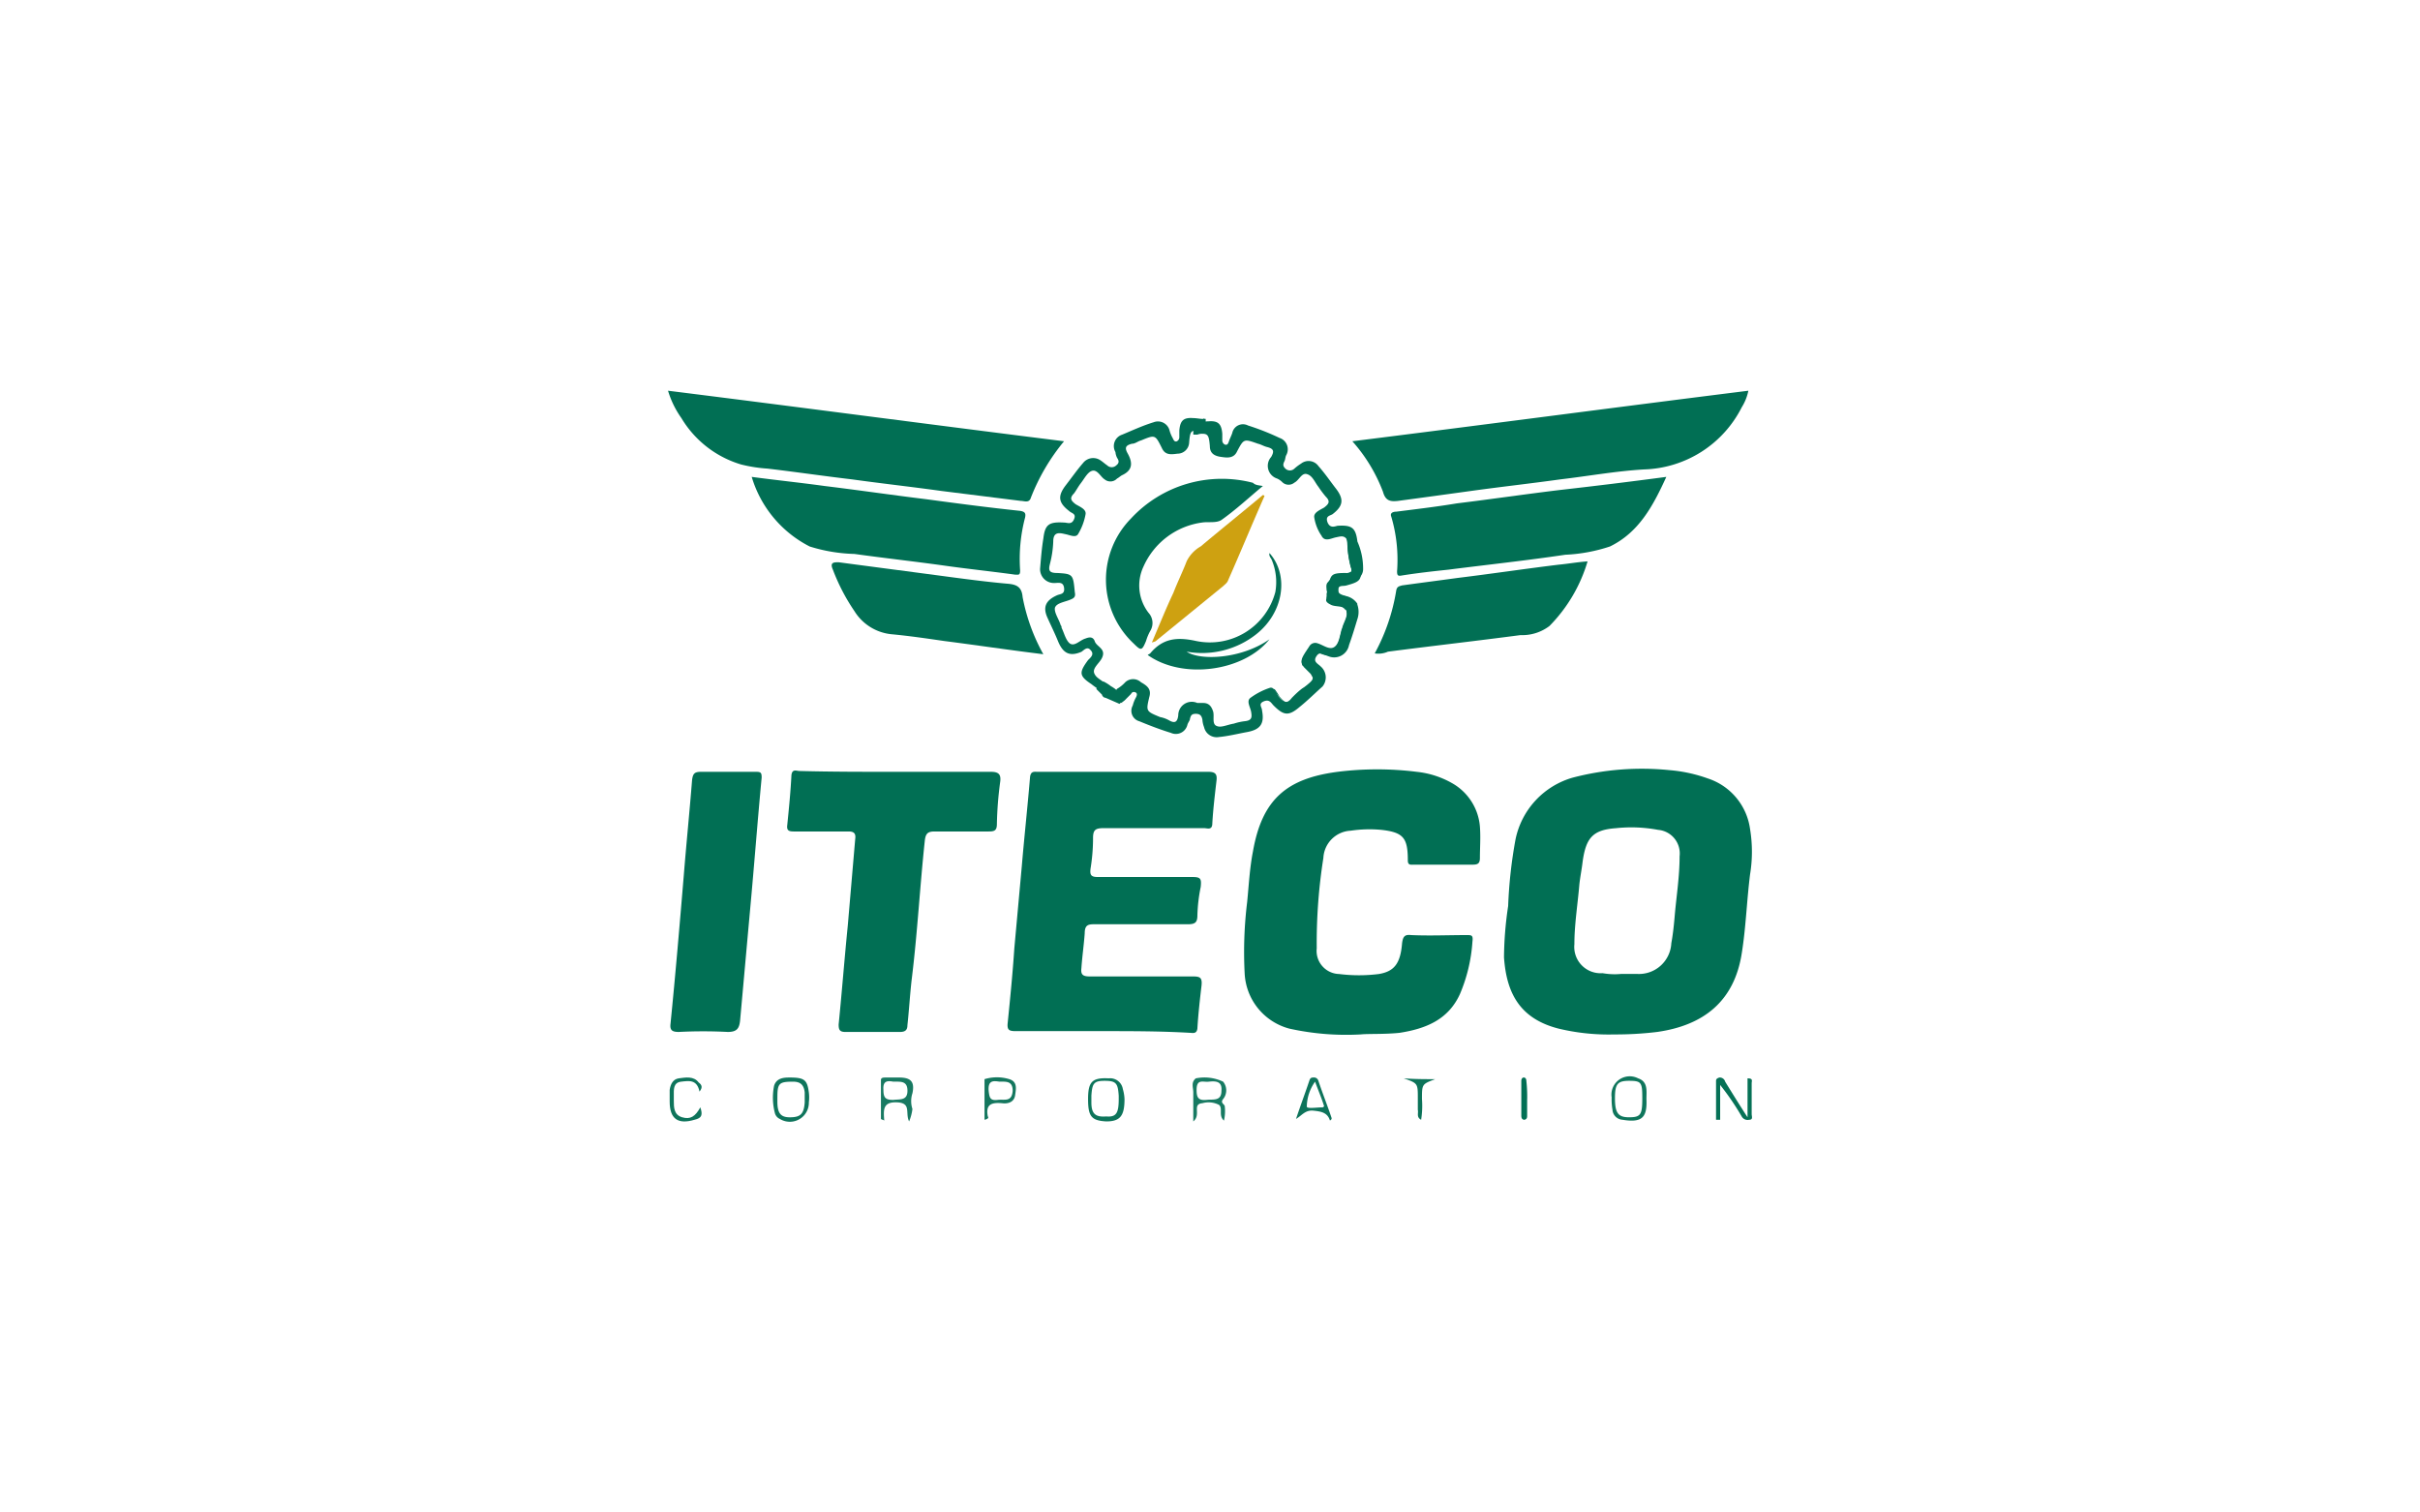 <svg id="Компонент_290_2" data-name="Компонент 290 – 2" xmlns="http://www.w3.org/2000/svg" width="192" height="120" viewBox="0 0 192 120">
  <g id="Сгруппировать_851" data-name="Сгруппировать 851" transform="translate(-304 -3980)">
    <rect id="Прямоугольник_42" data-name="Прямоугольник 42" width="192" height="120" transform="translate(304 3980)" fill="#f4f5f7" opacity="0"/>
  </g>
  <g id="Iteco" transform="translate(-1775.299 -609.2)" opacity="0">
    <path id="Контур_4650" data-name="Контур 4650" d="M1937.937,706.926a17.021,17.021,0,0,1-4.4-.46c-3.089-.789-4.141-2.826-4.338-5.653a28.375,28.375,0,0,1,.329-4.075,36.666,36.666,0,0,1,.592-5.324,6.439,6.439,0,0,1,4.535-4.864,21.669,21.669,0,0,1,7.69-.592,11.83,11.83,0,0,1,3.023.657,4.92,4.92,0,0,1,3.352,4.009,11.117,11.117,0,0,1,0,3.615c-.263,2.1-.329,4.207-.657,6.244-.592,3.812-3.024,5.719-6.7,6.244A27.378,27.378,0,0,1,1937.937,706.926Zm.526-4.8h1.315a2.568,2.568,0,0,0,2.695-2.432c.131-.723.2-1.38.263-2.1.131-1.578.394-3.155.394-4.8a1.878,1.878,0,0,0-1.709-2.1,11.484,11.484,0,0,0-3.352-.131c-1.84.131-2.366.789-2.629,2.629-.066.592-.2,1.249-.263,1.84-.131,1.578-.394,3.155-.394,4.733a2.09,2.09,0,0,0,2.235,2.3A5.458,5.458,0,0,0,1938.463,702.128Z" transform="translate(-34.574 -15.654)" fill="#8d98a7"/>
    <path id="Контур_4651" data-name="Контур 4651" d="M1907.065,706.933a20.9,20.9,0,0,1-5.653-.46,4.774,4.774,0,0,1-3.549-4.4,32.508,32.508,0,0,1,.2-5.653c.131-1.315.2-2.695.46-4.01.723-4.141,2.695-5.784,6.7-6.31a25.343,25.343,0,0,1,6.31,0,7.163,7.163,0,0,1,2.826.92,4.355,4.355,0,0,1,2.169,3.418c.066.854,0,1.709,0,2.5,0,.46-.2.526-.592.526h-4.667c-.2,0-.46.066-.46-.329,0-1.775-.329-2.235-2.1-2.432a10.132,10.132,0,0,0-2.432.066,2.28,2.28,0,0,0-2.169,2.169,43.29,43.29,0,0,0-.526,7.164,1.834,1.834,0,0,0,1.775,2.038,12.668,12.668,0,0,0,3.155,0c1.183-.2,1.709-.789,1.84-2.432.066-.526.2-.723.723-.657,1.446.066,2.958,0,4.4,0,.394,0,.526,0,.46.526a12.721,12.721,0,0,1-.986,4.141c-.92,2.038-2.695,2.761-4.8,3.089C1908.906,706.933,1907.722,706.868,1907.065,706.933Z" transform="translate(-23.815 -15.662)" fill="#8d98a7"/>
    <path id="Контур_4652" data-name="Контур 4652" d="M1876.787,706.772h-6.836c-.526,0-.723-.066-.657-.657.2-1.972.394-3.944.526-5.916l.592-6.507c.2-2.366.46-4.732.657-7.1.066-.46.329-.394.592-.394h13.54c.592,0,.723.2.657.723-.131,1.117-.263,2.235-.329,3.352,0,.592-.394.394-.657.394h-7.953c-.657,0-.854.131-.854.789a15.155,15.155,0,0,1-.2,2.432c-.066.526.066.657.592.657h7.493c.657,0,.723.131.657.789a12.951,12.951,0,0,0-.263,2.235c0,.526-.131.723-.723.723h-7.362c-.526,0-.855,0-.855.723-.066.92-.2,1.84-.263,2.761-.066.526.131.657.657.657h8.151c.592,0,.789.066.723.723-.131,1.117-.263,2.3-.329,3.418-.066.46-.394.329-.657.329C1881.388,706.772,1879.087,706.772,1876.787,706.772Z" transform="translate(-14.045 -15.763)" fill="#8d98a7"/>
    <path id="Контур_4653" data-name="Контур 4653" d="M1851.3,686.147h7.559c.657,0,.789.263.723.789a28.805,28.805,0,0,0-.263,3.352c0,.526-.2.592-.657.592h-4.272c-.526,0-.723.131-.789.723-.394,3.681-.592,7.427-1.052,11.108-.132,1.183-.2,2.366-.329,3.549,0,.394-.2.526-.592.526h-4.338c-.46,0-.526-.2-.526-.592.263-2.629.46-5.193.723-7.822l.592-6.9c.066-.46-.131-.592-.526-.592h-4.338c-.394,0-.592-.066-.526-.526.132-1.315.263-2.629.329-3.944.066-.526.394-.329.657-.329C1846.177,686.147,1848.74,686.147,1851.3,686.147Z" transform="translate(-4.928 -15.711)" fill="#8d98a7"/>
    <path id="Контур_4654" data-name="Контур 4654" d="M1910.9,644.209c10.517-1.315,20.9-2.695,31.419-4.009a3.934,3.934,0,0,1-.526,1.315,8.98,8.98,0,0,1-7.756,4.93c-2.235.131-4.4.526-6.639.789-2.366.329-4.732.592-7.1.92-1.906.263-3.812.526-5.784.789-.592.066-.986,0-1.183-.723A12.861,12.861,0,0,0,1910.9,644.209Z" transform="translate(-28.307)" fill="#8d98a7"/>
    <path id="Контур_4655" data-name="Контур 4655" d="M1828.3,640.2c10.517,1.315,20.9,2.695,31.419,4.009a16.3,16.3,0,0,0-2.629,4.47c-.132.46-.526.263-.789.263l-6.31-.789c-2.366-.329-4.732-.592-7.1-.92-2.235-.263-4.47-.592-6.7-.854a11.656,11.656,0,0,1-2.1-.329,8.275,8.275,0,0,1-4.732-3.681A7.387,7.387,0,0,1,1828.3,640.2Z" fill="#8d98a7"/>
    <path id="Контур_4656" data-name="Контур 4656" d="M1833.129,686.2h2.235c.394,0,.46.066.46.46-.329,3.484-.592,6.967-.92,10.517-.263,2.892-.526,5.85-.789,8.742-.066.657-.263.92-.986.92a38.189,38.189,0,0,0-3.878,0c-.526,0-.723-.131-.657-.657.395-3.944.723-7.822,1.052-11.766.2-2.5.46-5.061.657-7.559.066-.526.2-.657.723-.657Z" transform="translate(-0.096 -15.765)" fill="#8d98a7"/>
    <path id="Контур_4657" data-name="Контур 4657" d="M1838.4,650.6c1.972.263,3.878.46,5.784.723,2.695.329,5.39.723,8.085,1.052,2.432.329,4.93.657,7.427.92.394.066.46.2.394.526a12.9,12.9,0,0,0-.394,4.207c0,.394-.131.329-.394.329-1.906-.263-3.812-.46-5.653-.723-2.366-.329-4.733-.592-7.1-.92a12.944,12.944,0,0,1-3.549-.592A9.126,9.126,0,0,1,1838.4,650.6Z" transform="translate(-3.461 -3.564)" fill="#8d98a7"/>
    <path id="Контур_4658" data-name="Контур 4658" d="M1937.406,650.6c-1.052,2.3-2.169,4.4-4.47,5.521a13.026,13.026,0,0,1-3.549.657c-3.089.46-6.179.789-9.268,1.183-1.249.131-2.432.263-3.681.46-.329.066-.394,0-.394-.329a12.074,12.074,0,0,0-.46-4.338c-.131-.329.2-.394.394-.394,1.578-.2,3.221-.394,4.8-.657,2.695-.329,5.39-.723,8.085-1.052C1931.754,651.323,1934.449,650.994,1937.406,650.6Z" transform="translate(-29.903 -3.564)" fill="#8d98a7"/>
    <path id="Контур_4659" data-name="Контур 4659" d="M1913.6,668.1a15.534,15.534,0,0,0,1.709-5c.066-.329.263-.329.46-.394,1.446-.2,2.958-.394,4.4-.592,2.695-.329,5.324-.723,8.019-1.052.723-.066,1.446-.2,2.3-.263a12.232,12.232,0,0,1-3.023,5.127,3.561,3.561,0,0,1-2.3.723c-3.484.46-6.967.854-10.517,1.315A1.875,1.875,0,0,1,1913.6,668.1Z" transform="translate(-29.233 -7.06)" fill="#8d98a7"/>
    <path id="Контур_4660" data-name="Контур 4660" d="M1864.846,668.2c-2.695-.329-5.324-.723-7.887-1.052-1.38-.2-2.695-.394-4.075-.526a3.913,3.913,0,0,1-3.023-1.84,15.605,15.605,0,0,1-1.709-3.286c-.263-.592.066-.592.46-.592,2.958.394,5.981.789,8.939,1.183,1.512.2,3.023.394,4.535.526.657.066,1.052.263,1.117,1.052A15.107,15.107,0,0,0,1864.846,668.2Z" transform="translate(-6.771 -7.094)" fill="#8d98a7"/>
    <path id="Контур_4661" data-name="Контур 4661" d="M1905.175,655.595a.917.917,0,0,1-.2.592,1.443,1.443,0,0,1-.986.526c-.329,0-.723-.066-.789.394v.066c-.066.46.329.46.592.592a1.435,1.435,0,0,1,.789.723v.066a1.251,1.251,0,0,1-.132,1.052c-.263.657-.592,1.315-.854,1.906-.394.92-.92,1.183-1.84.789-.263-.131-.46-.394-.789-.131-.329.394.066.592.2.789.723.986.657,1.183-.263,1.906a.9.9,0,0,1-.263.2,1.154,1.154,0,0,0-.329.263v-.131h0a3.654,3.654,0,0,0,.526-.394c.329-.263.46-.46.263-.723l-.066-.131-.066-.066-.394-.394h0l-.131-.131a.064.064,0,0,0-.066-.066h0c-.2-.394,0-.657.526-1.446a.538.538,0,0,1,.657-.263c.46.131.986.592,1.38.263.329-.263.394-.854.526-1.315,0-.066.066-.131.066-.2.131-.46.46-.92.329-1.315,0-.131-.066-.2-.131-.2h0c-.2-.329-.789-.394-1.183-.526-.2-.066-.263-.131-.263-.263V657.7a.493.493,0,0,1,.066-.329c0-.263.066-.394.066-.592v-.066c.131-.46.394-.526,1.249-.526a.492.492,0,0,0,.329-.066c.263-.066.329-.329.2-.657a8.281,8.281,0,0,1-.263-1.775q0-.493-.2-.592h0c-.2-.131-.394-.066-.723,0s-.789.329-1.052,0c-.066-.066-.066-.131-.131-.2a3.54,3.54,0,0,1-.526-1.38c-.066-.394.46-.592.789-.789.329-.263.526-.46.131-.854a8.21,8.21,0,0,1-.592-.789c-.263-.329-.46-.854-.854-.986-.46-.2-.657.46-1.052.657a.718.718,0,0,1-.986-.066,1.376,1.376,0,0,0-.395-.263,1.058,1.058,0,0,1-.46-1.709c.263-.46.2-.657-.329-.789-.263-.066-.46-.2-.723-.263-1.117-.394-1.117-.394-1.643.592-.263.592-.789.526-1.249.46-.526-.066-.92-.263-.92-.854-.066-.789-.131-.986-.592-.986a.976.976,0,0,0-.394.066h-.329v-.986h.395c.263,0,.526-.066.789-.066.789-.066,1.052.2,1.117.986v.526a.361.361,0,0,0,.2.329c.2.066.263-.066.329-.263s.2-.46.263-.657a.868.868,0,0,1,1.249-.592,19.685,19.685,0,0,1,2.5.986.95.95,0,0,1,.526,1.38c-.066.131-.066.329-.131.46-.132.263-.132.394.066.592a.516.516,0,0,0,.723,0,3.659,3.659,0,0,1,.526-.394.961.961,0,0,1,1.38.2c.526.592.92,1.183,1.38,1.775.657.854.592,1.38-.263,2.038-.2.131-.592.131-.395.657.2.46.526.329.789.263,1.117-.066,1.446.131,1.578,1.249A5.294,5.294,0,0,1,1905.175,655.595Z" transform="translate(-21.728 -1.263)" fill="#8d98a7"/>
    <path id="Контур_4662" data-name="Контур 4662" d="M1886.343,643.561v.986h-.329c-.131,0-.263-.066-.394-.066-.46,0-.526.131-.592.986a.925.925,0,0,1-.92.854c-.526.066-.986.131-1.249-.46-.526-1.052-.526-1.052-1.643-.592-.263.066-.46.263-.723.263-.526.131-.592.329-.329.789.394.723.394,1.315-.46,1.709-.132.066-.263.2-.395.263a.718.718,0,0,1-.986.066c-.329-.2-.592-.854-1.052-.657-.329.131-.592.657-.854.986-.2.263-.329.526-.526.789-.394.394-.2.592.132.854.329.2.854.394.789.789a4.592,4.592,0,0,1-.592,1.578c-.2.329-.657.066-1.052,0-.526-.131-.92-.131-.92.592a8.266,8.266,0,0,1-.263,1.775c-.131.526-.066.723.592.723,1.249.066,1.249.131,1.38,1.512.066.329,0,.46-.329.592-.46.2-1.117.263-1.249.657-.066.394.329.92.46,1.38a.242.242,0,0,1,.066.2c.2.394.329.986.657,1.249.394.263.789-.263,1.249-.394.329-.131.592-.131.723.2.132.46.92.592.592,1.315-.2.46-.855.854-.592,1.315.132.263.395.394.657.592h.066a3.673,3.673,0,0,1,.526.329c.066.066.131.066.2.131h0a1.432,1.432,0,0,1,.329.263,1.742,1.742,0,0,0,.394.329v.657l-.066-.066-1.052-.46c-.131-.066-.2-.2-.329-.263-.329-.263-.657-.46-.986-.723-.986-.657-.986-.92-.263-1.906.2-.2.526-.46.2-.789-.263-.329-.526,0-.723.131-.92.394-1.446.131-1.84-.789-.263-.657-.592-1.315-.854-1.906-.395-.854-.132-1.38.723-1.775.263-.131.657-.066.592-.592s-.46-.394-.789-.394a1.1,1.1,0,0,1-1.117-1.117c.066-.789.131-1.643.263-2.432.131-1.117.46-1.315,1.643-1.249.263,0,.592.2.789-.263s-.2-.46-.394-.657c-.854-.657-.92-1.183-.263-2.038.46-.592.92-1.249,1.38-1.775a1.02,1.02,0,0,1,1.38-.2c.2.131.329.263.526.394a.516.516,0,0,0,.723,0c.263-.2.2-.394.066-.592a1.22,1.22,0,0,1-.132-.46.95.95,0,0,1,.526-1.38c.789-.329,1.643-.723,2.5-.986a.951.951,0,0,1,1.249.592,2.749,2.749,0,0,0,.263.657c.066.131.132.329.329.263a.362.362,0,0,0,.2-.329v-.526c.066-.789.329-1.052,1.117-.986.263,0,.526.066.789.066C1886.08,643.495,1886.211,643.561,1886.343,643.561Z" transform="translate(-15.385 -1.126)" fill="#8d98a7"/>
    <path id="Контур_4663" data-name="Контур 4663" d="M1900.968,660.784c-.066.394-.394.526-1.117.723-.2.066-.46,0-.592.131-.066.066-.066.131-.066.329,0,.394.394.329.657.394a1.432,1.432,0,0,1,.854.592v.066a1.8,1.8,0,0,1,0,1.183c-.2.657-.394,1.315-.657,2.038a1.2,1.2,0,0,1-1.709.854c-.263-.066-.592-.394-.854,0-.329.46.066.592.329.854a1.143,1.143,0,0,1,.131,1.578c-.592.526-1.183,1.117-1.84,1.643-.854.723-1.249.657-2.038-.131-.2-.2-.329-.526-.789-.329s-.131.46-.131.723c.2,1.052-.131,1.512-1.183,1.709-.723.131-1.512.329-2.235.394a1.024,1.024,0,0,1-1.183-.789,1.92,1.92,0,0,1-.131-.592c-.066-.329-.2-.46-.526-.46s-.394.131-.46.394c0,.131-.131.263-.2.46a.942.942,0,0,1-1.315.657c-.854-.263-1.709-.592-2.5-.92a.86.86,0,0,1-.526-1.249,2.75,2.75,0,0,1,.263-.657c.066-.131.131-.329-.066-.394a.24.24,0,0,0-.329.131l-.394.394a1.178,1.178,0,0,1-.46.329l-.066.066-1.052-.46-.2-.066c-.066-.066-.131-.131-.131-.2l-.2-.2-.263-.263.394-.394.066-.066a3.68,3.68,0,0,1,.526.329c.066.066.131.066.2.131h0l.329.2.131-.2a2.659,2.659,0,0,0,.657-.526.913.913,0,0,1,1.249,0c.46.263.854.526.657,1.183-.263,1.117-.263,1.117.854,1.578a2.354,2.354,0,0,1,.723.263c.46.263.657.131.723-.394a1.073,1.073,0,0,1,1.512-.986h.46c.46,0,.657.263.789.657s-.131,1.052.329,1.183c.329.131.854-.131,1.315-.2a4.6,4.6,0,0,1,.92-.2c.526-.066.526-.329.46-.723s-.394-.854-.066-1.117a5.493,5.493,0,0,1,1.512-.789.289.289,0,0,1,.329.066,4.613,4.613,0,0,1,.394.592c.329.394.592.723,1.052.131a7.882,7.882,0,0,1,.789-.723h0a3.643,3.643,0,0,0,.526-.394c.329-.263.46-.46.263-.723l-.066-.131-.066-.066-.394-.394h0l-.131-.131a.064.064,0,0,0-.066-.066h0c-.2-.394,0-.657.526-1.446a.538.538,0,0,1,.657-.263c.46.131.986.592,1.38.263.329-.263.394-.854.526-1.315,0-.066.066-.131.066-.2.131-.46.46-.92.329-1.315,0-.131-.066-.2-.131-.2h0c-.263-.2-.723-.131-1.052-.263-.263-.131-.526-.263-.394-.526v-.066a.913.913,0,0,0,0-.592c0-.2-.066-.394.066-.592l.066-.066a.341.341,0,0,1,.263-.131c.46-.2,1.052-.066,1.315-.46.263-.066.329-.329.2-.657a8.273,8.273,0,0,1-.263-1.775q0-.493-.2-.592l.329-.329h0c.066.066.066.131.131.263a.833.833,0,0,1,.066.394c.131.723.329,1.512.46,2.235A.461.461,0,0,1,1900.968,660.784Z" transform="translate(-17.718 -5.86)" fill="#8d98a7"/>
    <path id="Контур_4664" data-name="Контур 4664" d="M1893.61,651.417c-1.183.986-2.169,1.906-3.287,2.695-.394.263-1.052.131-1.512.2a5.963,5.963,0,0,0-4.667,3.484,3.54,3.54,0,0,0,.394,3.681,1.2,1.2,0,0,1,.132,1.446,4.009,4.009,0,0,0-.329.789c-.329.789-.395.789-.986.2a6.929,6.929,0,0,1-.2-9.925,9.82,9.82,0,0,1,9.662-2.826C1893.018,651.351,1893.215,651.351,1893.61,651.417Z" transform="translate(-18.116 -3.658)" fill="#8d98a7"/>
    <path id="Контур_4665" data-name="Контур 4665" d="M1895.639,652.866c-.986,2.235-1.906,4.47-2.892,6.7-.066.2-.263.329-.394.46l-5.324,4.338c-.066.066-.132.066-.329.131.592-1.38,1.117-2.695,1.709-3.944.329-.854.723-1.643,1.052-2.5a2.764,2.764,0,0,1,1.117-1.183c1.643-1.38,3.286-2.695,4.93-4.075A.229.229,0,0,1,1895.639,652.866Z" transform="translate(-20.014 -4.318)" fill="#8d98a7"/>
    <path id="Контур_4666" data-name="Контур 4666" d="M1895.862,666.636c-2.038,2.563-6.9,3.221-9.662,1.249.066-.066.131-.066.2-.131.986-1.183,2.1-1.315,3.615-.986a5.371,5.371,0,0,0,6.31-3.878,4.548,4.548,0,0,0-.263-2.5c-.066-.2-.263-.329-.2-.592,1.577,1.775,1.117,4.732-1.052,6.441a6.944,6.944,0,0,1-5.521,1.38C1890.341,668.345,1893.627,668.213,1895.862,666.636Z" transform="translate(-19.843 -6.717)" fill="#8d98a7"/>
    <path id="Контур_4667" data-name="Контур 4667" d="M1954.8,726.452v-3.089c0-.131.066-.2.263-.263a.438.438,0,0,1,.46.329c.526.854,1.052,1.709,1.775,2.826v-3.089c.46,0,.329.2.329.394v2.432c0,.2.131.46-.2.46a.531.531,0,0,1-.592-.263,21.011,21.011,0,0,0-1.709-2.5v2.761Z" transform="translate(-43.352 -28.41)" fill="#8d98a7"/>
    <path id="Контур_4668" data-name="Контур 4668" d="M1891.674,726.576v-2.3c0-.394-.2-.789.2-1.117a3.454,3.454,0,0,1,2.169.263,1.089,1.089,0,0,1,0,1.38c-.263.329.131.394.131.592a3.3,3.3,0,0,1-.066,1.117c-.46-.394-.066-.986-.394-1.249a1.806,1.806,0,0,0-1.315-.131C1891.543,725.2,1892.332,726.05,1891.674,726.576Zm1.249-3.155c-.46.066-.986-.263-.986.657,0,.592.131.854.789.789.526-.066,1.183.131,1.183-.723C1893.975,723.421,1893.515,723.355,1892.923,723.421Z" transform="translate(-21.702 -28.403)" fill="#8d98a7"/>
    <path id="Контур_4669" data-name="Контур 4669" d="M1856.235,726.584c-.329-.657.2-1.446-.92-1.512-1.183-.066-1.117.592-1.052,1.446-.066-.066-.2-.066-.263-.131V723.3c0-.2.2-.2.394-.2h1.052c.92,0,1.249.329,1.052,1.249a2.026,2.026,0,0,0,0,1.249A3.7,3.7,0,0,1,1856.235,726.584Zm-1.249-3.155c-.394-.066-.855-.131-.789.657,0,.657.2.789.789.789.526-.066,1.117.066,1.117-.723S1855.578,723.429,1854.986,723.429Z" transform="translate(-8.808 -28.41)" fill="#8d98a7"/>
    <path id="Контур_4670" data-name="Контур 4670" d="M1944.951,724.78c.066,1.446-.329,1.906-1.906,1.643a.848.848,0,0,1-.789-.789,4.979,4.979,0,0,1-.066-.986,1.453,1.453,0,0,1,2.1-1.512C1945.083,723.4,1944.951,724.123,1944.951,724.78Zm-.329-.066c0-1.249-.066-1.38-1.052-1.38-.92,0-1.117.263-1.117,1.38,0,1.183.263,1.512,1.117,1.512C1944.491,726.226,1944.622,726.029,1944.622,724.715Z" transform="translate(-39.025 -28.382)" fill="#8d98a7"/>
    <path id="Контур_4671" data-name="Контур 4671" d="M1842.3,723.1c1.183,0,1.38.2,1.512,1.183a3.17,3.17,0,0,1,0,.789,1.509,1.509,0,0,1-2.3,1.315.7.7,0,0,1-.394-.46,4.837,4.837,0,0,1-.066-2.169C1841.25,723.1,1841.907,723.1,1842.3,723.1Zm-.986,1.578v.329c0,.92.263,1.249.986,1.249.854,0,1.117-.263,1.183-1.183v-.789c-.066-.592-.329-.854-.92-.854C1841.447,723.429,1841.315,723.56,1841.315,724.677Z" transform="translate(-4.339 -28.41)" fill="#8d98a7"/>
    <path id="Контур_4672" data-name="Контур 4672" d="M1879,724.839c0-1.38.329-1.709,1.643-1.643a1.02,1.02,0,0,1,1.117.854,3.29,3.29,0,0,1,.132.789c0,1.315-.329,1.775-1.446,1.775C1879.263,726.548,1879,726.219,1879,724.839Zm2.432,0v-.263c-.066-.986-.2-1.183-1.117-1.183-.854,0-.986.2-1.052,1.183v.526c0,.92.329,1.183,1.183,1.117C1881.235,726.285,1881.432,725.957,1881.432,724.839Z" transform="translate(-17.375 -28.441)" fill="#8d98a7"/>
    <path id="Контур_4673" data-name="Контур 4673" d="M1866.5,726.444v-3.221a3.36,3.36,0,0,1,1.972,0c.657.2.526.789.46,1.249-.066.592-.592.723-1.052.657-.789-.066-1.315.066-1.117,1.052C1866.829,726.246,1866.829,726.378,1866.5,726.444Zm1.183-3.024c-.46-.066-.92-.131-.854.723.066.592.132.789.723.723.526-.066,1.117.2,1.183-.723C1868.735,723.354,1868.209,723.42,1867.683,723.42Z" transform="translate(-13.091 -28.402)" fill="#8d98a7"/>
    <path id="Контур_4674" data-name="Контур 4674" d="M1906.795,726.518c-.2-.657-.723-.723-1.315-.789-.657-.066-.92.394-1.38.657.329-.986.723-2.038,1.052-3.024.066-.2.131-.263.329-.263a.36.36,0,0,1,.394.263c.329.986.723,1.972,1.052,2.958C1906.926,726.452,1906.861,726.452,1906.795,726.518Zm-1.183-3.089a3.524,3.524,0,0,0-.657,1.972c0,.2.789.066,1.249.066.066,0,.066-.066.131-.066C1906.138,724.743,1905.875,724.152,1905.612,723.429Z" transform="translate(-25.977 -28.41)" fill="#8d98a7"/>
    <path id="Контур_4675" data-name="Контур 4675" d="M1830.866,724.218c-.2-.986-.854-.854-1.446-.789-.657.066-.592.657-.592,1.117v.394c0,.526,0,1.117.657,1.315s1.052-.066,1.446-.789c.2.592.131.854-.46.986-1.315.394-1.972-.066-1.972-1.446v-.92c.066-.46.263-.854.723-.92.526-.066,1.183-.2,1.578.329C1831.063,723.692,1831.129,723.89,1830.866,724.218Z" transform="translate(-0.069 -28.411)" fill="#8d98a7"/>
    <path id="Контур_4676" data-name="Контур 4676" d="M1919.6,723.266c-1.052.394-1.052.394-1.052,1.578a7.02,7.02,0,0,1-.066,1.643c-.394-.2-.2-.526-.263-.789v-.92c0-1.183,0-1.183-1.117-1.578C1917.954,723.266,1918.809,723.266,1919.6,723.266Z" transform="translate(-30.432 -28.445)" fill="#8d98a7"/>
    <path id="Контур_4677" data-name="Контур 4677" d="M1931.76,724.809v1.315c0,.131,0,.263-.2.329-.2,0-.263-.131-.263-.329v-2.761c0-.131.066-.263.2-.263s.2.131.2.263a11.151,11.151,0,0,1,.066,1.446Z" transform="translate(-35.299 -28.41)" fill="#8d98a7"/>
    <path id="Контур_4678" data-name="Контур 4678" d="M1884.5,674.174Z" transform="translate(-19.26 -11.626)" fill="#8d98a7"/>
    <path id="Контур_4679" data-name="Контур 4679" d="M1884.5,674.174Z" transform="translate(-19.26 -11.626)" fill="#8d98a7"/>
    <path id="Контур_4680" data-name="Контур 4680" d="M1884.5,674.174v0Z" transform="translate(-19.26 -11.626)" fill="#8d98a7"/>
    <path id="Контур_4681" data-name="Контур 4681" d="M1884.5,674.1h0v0Z" transform="translate(-19.26 -11.618)" fill="#8d98a7"/>
    <path id="Контур_4682" data-name="Контур 4682" d="M1883,677.789V677" transform="translate(-18.746 -12.612)" fill="none"/>
    <path id="Контур_4683" data-name="Контур 4683" d="M1905,676.1v0" transform="translate(-26.286 -12.303)" fill="none"/>
    <path id="Контур_4684" data-name="Контур 4684" d="M1905.185,673.166h0V673.1l.592.723-.066-.066-.394-.394h0C1905.25,673.3,1905.185,673.231,1905.185,673.166Z" transform="translate(-26.339 -11.275)" fill="#8d98a7"/>
    <path id="Контур_4685" data-name="Контур 4685" d="M1903.766,675.517a3.647,3.647,0,0,0,.526-.394c.329-.263.46-.46.263-.723l.329.394-.789.657-1.709,1.446-.986-1.249.066-.066a4.617,4.617,0,0,1,.394.592c.329.394.592.723,1.117.131a3,3,0,0,1,.789-.789Z" transform="translate(-25.052 -11.721)" fill="#8d98a7"/>
    <path id="Контур_4686" data-name="Контур 4686" d="M1909.863,660.878l-1.906.066h-.066c.131-.46.394-.526,1.249-.526a.493.493,0,0,0,.329-.066c.263-.066.329-.329.2-.657a8.282,8.282,0,0,1-.263-1.775q0-.493-.2-.592h0c-.2-.131-.394-.066-.723,0s-.789.329-1.052,0c-.066-.066-.066-.131-.131-.2l2.169-.131h.2v.263Z" transform="translate(-27.074 -5.757)" fill="#8d98a7"/>
    <path id="Контур_4687" data-name="Контур 4687" d="M1881.389,675.826l-.789-.46h0V675.3h.066a3.671,3.671,0,0,1,.526.329C1881.257,675.694,1881.389,675.76,1881.389,675.826Z" transform="translate(-17.924 -12.029)" fill="#8d98a7"/>
  </g>
  <g id="Iteco-2" data-name="Iteco" transform="translate(-1775.299 -609.2)">
    <path id="Контур_4650-2" data-name="Контур 4650" d="M1937.937,706.926a17.021,17.021,0,0,1-4.4-.46c-3.089-.789-4.141-2.826-4.338-5.653a28.375,28.375,0,0,1,.329-4.075,36.666,36.666,0,0,1,.592-5.324,6.439,6.439,0,0,1,4.535-4.864,21.669,21.669,0,0,1,7.69-.592,11.83,11.83,0,0,1,3.023.657,4.92,4.92,0,0,1,3.352,4.009,11.117,11.117,0,0,1,0,3.615c-.263,2.1-.329,4.207-.657,6.244-.592,3.812-3.024,5.719-6.7,6.244A27.378,27.378,0,0,1,1937.937,706.926Zm.526-4.8h1.315a2.568,2.568,0,0,0,2.695-2.432c.131-.723.2-1.38.263-2.1.131-1.578.394-3.155.394-4.8a1.878,1.878,0,0,0-1.709-2.1,11.484,11.484,0,0,0-3.352-.131c-1.84.131-2.366.789-2.629,2.629-.066.592-.2,1.249-.263,1.84-.131,1.578-.394,3.155-.394,4.733a2.09,2.09,0,0,0,2.235,2.3A5.458,5.458,0,0,0,1938.463,702.128Z" transform="translate(-34.574 -15.654)" fill="#016f54"/>
    <path id="Контур_4651-2" data-name="Контур 4651" d="M1907.065,706.933a20.9,20.9,0,0,1-5.653-.46,4.774,4.774,0,0,1-3.549-4.4,32.508,32.508,0,0,1,.2-5.653c.131-1.315.2-2.695.46-4.01.723-4.141,2.695-5.784,6.7-6.31a25.343,25.343,0,0,1,6.31,0,7.163,7.163,0,0,1,2.826.92,4.355,4.355,0,0,1,2.169,3.418c.066.854,0,1.709,0,2.5,0,.46-.2.526-.592.526h-4.667c-.2,0-.46.066-.46-.329,0-1.775-.329-2.235-2.1-2.432a10.132,10.132,0,0,0-2.432.066,2.28,2.28,0,0,0-2.169,2.169,43.29,43.29,0,0,0-.526,7.164,1.834,1.834,0,0,0,1.775,2.038,12.668,12.668,0,0,0,3.155,0c1.183-.2,1.709-.789,1.84-2.432.066-.526.2-.723.723-.657,1.446.066,2.958,0,4.4,0,.394,0,.526,0,.46.526a12.721,12.721,0,0,1-.986,4.141c-.92,2.038-2.695,2.761-4.8,3.089C1908.906,706.933,1907.722,706.868,1907.065,706.933Z" transform="translate(-23.815 -15.662)" fill="#016f54"/>
    <path id="Контур_4652-2" data-name="Контур 4652" d="M1876.787,706.772h-6.836c-.526,0-.723-.066-.657-.657.2-1.972.394-3.944.526-5.916l.592-6.507c.2-2.366.46-4.732.657-7.1.066-.46.329-.394.592-.394h13.54c.592,0,.723.2.657.723-.131,1.117-.263,2.235-.329,3.352,0,.592-.394.394-.657.394h-7.953c-.657,0-.854.131-.854.789a15.155,15.155,0,0,1-.2,2.432c-.066.526.066.657.592.657h7.493c.657,0,.723.131.657.789a12.951,12.951,0,0,0-.263,2.235c0,.526-.131.723-.723.723h-7.362c-.526,0-.855,0-.855.723-.066.92-.2,1.84-.263,2.761-.066.526.131.657.657.657h8.151c.592,0,.789.066.723.723-.131,1.117-.263,2.3-.329,3.418-.066.46-.394.329-.657.329C1881.388,706.772,1879.087,706.772,1876.787,706.772Z" transform="translate(-14.045 -15.763)" fill="#016f54"/>
    <path id="Контур_4653-2" data-name="Контур 4653" d="M1851.3,686.147h7.559c.657,0,.789.263.723.789a28.805,28.805,0,0,0-.263,3.352c0,.526-.2.592-.657.592h-4.272c-.526,0-.723.131-.789.723-.394,3.681-.592,7.427-1.052,11.108-.132,1.183-.2,2.366-.329,3.549,0,.394-.2.526-.592.526h-4.338c-.46,0-.526-.2-.526-.592.263-2.629.46-5.193.723-7.822l.592-6.9c.066-.46-.131-.592-.526-.592h-4.338c-.394,0-.592-.066-.526-.526.132-1.315.263-2.629.329-3.944.066-.526.394-.329.657-.329C1846.177,686.147,1848.74,686.147,1851.3,686.147Z" transform="translate(-4.928 -15.711)" fill="#016f54"/>
    <path id="Контур_4654-2" data-name="Контур 4654" d="M1910.9,644.209c10.517-1.315,20.9-2.695,31.419-4.009a3.934,3.934,0,0,1-.526,1.315,8.98,8.98,0,0,1-7.756,4.93c-2.235.131-4.4.526-6.639.789-2.366.329-4.732.592-7.1.92-1.906.263-3.812.526-5.784.789-.592.066-.986,0-1.183-.723A12.861,12.861,0,0,0,1910.9,644.209Z" transform="translate(-28.307)" fill="#016f54"/>
    <path id="Контур_4655-2" data-name="Контур 4655" d="M1828.3,640.2c10.517,1.315,20.9,2.695,31.419,4.009a16.3,16.3,0,0,0-2.629,4.47c-.132.46-.526.263-.789.263l-6.31-.789c-2.366-.329-4.732-.592-7.1-.92-2.235-.263-4.47-.592-6.7-.854a11.656,11.656,0,0,1-2.1-.329,8.275,8.275,0,0,1-4.732-3.681A7.387,7.387,0,0,1,1828.3,640.2Z" fill="#016f54"/>
    <path id="Контур_4656-2" data-name="Контур 4656" d="M1833.129,686.2h2.235c.394,0,.46.066.46.46-.329,3.484-.592,6.967-.92,10.517-.263,2.892-.526,5.85-.789,8.742-.066.657-.263.92-.986.92a38.189,38.189,0,0,0-3.878,0c-.526,0-.723-.131-.657-.657.395-3.944.723-7.822,1.052-11.766.2-2.5.46-5.061.657-7.559.066-.526.2-.657.723-.657Z" transform="translate(-0.096 -15.765)" fill="#016f54"/>
    <path id="Контур_4657-2" data-name="Контур 4657" d="M1838.4,650.6c1.972.263,3.878.46,5.784.723,2.695.329,5.39.723,8.085,1.052,2.432.329,4.93.657,7.427.92.394.066.46.2.394.526a12.9,12.9,0,0,0-.394,4.207c0,.394-.131.329-.394.329-1.906-.263-3.812-.46-5.653-.723-2.366-.329-4.733-.592-7.1-.92a12.944,12.944,0,0,1-3.549-.592A9.126,9.126,0,0,1,1838.4,650.6Z" transform="translate(-3.461 -3.564)" fill="#016f54"/>
    <path id="Контур_4658-2" data-name="Контур 4658" d="M1937.406,650.6c-1.052,2.3-2.169,4.4-4.47,5.521a13.026,13.026,0,0,1-3.549.657c-3.089.46-6.179.789-9.268,1.183-1.249.131-2.432.263-3.681.46-.329.066-.394,0-.394-.329a12.074,12.074,0,0,0-.46-4.338c-.131-.329.2-.394.394-.394,1.578-.2,3.221-.394,4.8-.657,2.695-.329,5.39-.723,8.085-1.052C1931.754,651.323,1934.449,650.994,1937.406,650.6Z" transform="translate(-29.903 -3.564)" fill="#016f54"/>
    <path id="Контур_4659-2" data-name="Контур 4659" d="M1913.6,668.1a15.534,15.534,0,0,0,1.709-5c.066-.329.263-.329.46-.394,1.446-.2,2.958-.394,4.4-.592,2.695-.329,5.324-.723,8.019-1.052.723-.066,1.446-.2,2.3-.263a12.232,12.232,0,0,1-3.023,5.127,3.561,3.561,0,0,1-2.3.723c-3.484.46-6.967.854-10.517,1.315A1.875,1.875,0,0,1,1913.6,668.1Z" transform="translate(-29.233 -7.06)" fill="#016f54"/>
    <path id="Контур_4660-2" data-name="Контур 4660" d="M1864.846,668.2c-2.695-.329-5.324-.723-7.887-1.052-1.38-.2-2.695-.394-4.075-.526a3.913,3.913,0,0,1-3.023-1.84,15.605,15.605,0,0,1-1.709-3.286c-.263-.592.066-.592.46-.592,2.958.394,5.981.789,8.939,1.183,1.512.2,3.023.394,4.535.526.657.066,1.052.263,1.117,1.052A15.107,15.107,0,0,0,1864.846,668.2Z" transform="translate(-6.771 -7.094)" fill="#016f54"/>
    <path id="Контур_4661-2" data-name="Контур 4661" d="M1905.175,655.595a.917.917,0,0,1-.2.592,1.443,1.443,0,0,1-.986.526c-.329,0-.723-.066-.789.394v.066c-.066.46.329.46.592.592a1.435,1.435,0,0,1,.789.723v.066a1.251,1.251,0,0,1-.132,1.052c-.263.657-.592,1.315-.854,1.906-.394.92-.92,1.183-1.84.789-.263-.131-.46-.394-.789-.131-.329.394.066.592.2.789.723.986.657,1.183-.263,1.906a.9.9,0,0,1-.263.2,1.154,1.154,0,0,0-.329.263v-.131h0a3.654,3.654,0,0,0,.526-.394c.329-.263.46-.46.263-.723l-.066-.131-.066-.066-.394-.394h0l-.131-.131a.064.064,0,0,0-.066-.066h0c-.2-.394,0-.657.526-1.446a.538.538,0,0,1,.657-.263c.46.131.986.592,1.38.263.329-.263.394-.854.526-1.315,0-.066.066-.131.066-.2.131-.46.46-.92.329-1.315,0-.131-.066-.2-.131-.2h0c-.2-.329-.789-.394-1.183-.526-.2-.066-.263-.131-.263-.263V657.7a.493.493,0,0,1,.066-.329c0-.263.066-.394.066-.592v-.066c.131-.46.394-.526,1.249-.526a.492.492,0,0,0,.329-.066c.263-.066.329-.329.2-.657a8.281,8.281,0,0,1-.263-1.775q0-.493-.2-.592h0c-.2-.131-.394-.066-.723,0s-.789.329-1.052,0c-.066-.066-.066-.131-.131-.2a3.54,3.54,0,0,1-.526-1.38c-.066-.394.46-.592.789-.789.329-.263.526-.46.131-.854a8.21,8.21,0,0,1-.592-.789c-.263-.329-.46-.854-.854-.986-.46-.2-.657.46-1.052.657a.718.718,0,0,1-.986-.066,1.376,1.376,0,0,0-.395-.263,1.058,1.058,0,0,1-.46-1.709c.263-.46.2-.657-.329-.789-.263-.066-.46-.2-.723-.263-1.117-.394-1.117-.394-1.643.592-.263.592-.789.526-1.249.46-.526-.066-.92-.263-.92-.854-.066-.789-.131-.986-.592-.986a.976.976,0,0,0-.394.066h-.329v-.986h.395c.263,0,.526-.066.789-.066.789-.066,1.052.2,1.117.986v.526a.361.361,0,0,0,.2.329c.2.066.263-.066.329-.263s.2-.46.263-.657a.868.868,0,0,1,1.249-.592,19.685,19.685,0,0,1,2.5.986.95.95,0,0,1,.526,1.38c-.066.131-.066.329-.131.46-.132.263-.132.394.066.592a.516.516,0,0,0,.723,0,3.659,3.659,0,0,1,.526-.394.961.961,0,0,1,1.38.2c.526.592.92,1.183,1.38,1.775.657.854.592,1.38-.263,2.038-.2.131-.592.131-.395.657.2.46.526.329.789.263,1.117-.066,1.446.131,1.578,1.249A5.294,5.294,0,0,1,1905.175,655.595Z" transform="translate(-21.728 -1.263)" fill="#026f54"/>
    <path id="Контур_4662-2" data-name="Контур 4662" d="M1886.343,643.561v.986h-.329c-.131,0-.263-.066-.394-.066-.46,0-.526.131-.592.986a.925.925,0,0,1-.92.854c-.526.066-.986.131-1.249-.46-.526-1.052-.526-1.052-1.643-.592-.263.066-.46.263-.723.263-.526.131-.592.329-.329.789.394.723.394,1.315-.46,1.709-.132.066-.263.2-.395.263a.718.718,0,0,1-.986.066c-.329-.2-.592-.854-1.052-.657-.329.131-.592.657-.854.986-.2.263-.329.526-.526.789-.394.394-.2.592.132.854.329.2.854.394.789.789a4.592,4.592,0,0,1-.592,1.578c-.2.329-.657.066-1.052,0-.526-.131-.92-.131-.92.592a8.266,8.266,0,0,1-.263,1.775c-.131.526-.066.723.592.723,1.249.066,1.249.131,1.38,1.512.066.329,0,.46-.329.592-.46.2-1.117.263-1.249.657-.066.394.329.92.46,1.38a.242.242,0,0,1,.066.2c.2.394.329.986.657,1.249.394.263.789-.263,1.249-.394.329-.131.592-.131.723.2.132.46.92.592.592,1.315-.2.46-.855.854-.592,1.315.132.263.395.394.657.592h.066a3.673,3.673,0,0,1,.526.329c.066.066.131.066.2.131h0a1.432,1.432,0,0,1,.329.263,1.742,1.742,0,0,0,.394.329v.657l-.066-.066-1.052-.46c-.131-.066-.2-.2-.329-.263-.329-.263-.657-.46-.986-.723-.986-.657-.986-.92-.263-1.906.2-.2.526-.46.2-.789-.263-.329-.526,0-.723.131-.92.394-1.446.131-1.84-.789-.263-.657-.592-1.315-.854-1.906-.395-.854-.132-1.38.723-1.775.263-.131.657-.066.592-.592s-.46-.394-.789-.394a1.1,1.1,0,0,1-1.117-1.117c.066-.789.131-1.643.263-2.432.131-1.117.46-1.315,1.643-1.249.263,0,.592.2.789-.263s-.2-.46-.394-.657c-.854-.657-.92-1.183-.263-2.038.46-.592.92-1.249,1.38-1.775a1.02,1.02,0,0,1,1.38-.2c.2.131.329.263.526.394a.516.516,0,0,0,.723,0c.263-.2.2-.394.066-.592a1.22,1.22,0,0,1-.132-.46.95.95,0,0,1,.526-1.38c.789-.329,1.643-.723,2.5-.986a.951.951,0,0,1,1.249.592,2.749,2.749,0,0,0,.263.657c.066.131.132.329.329.263a.362.362,0,0,0,.2-.329v-.526c.066-.789.329-1.052,1.117-.986.263,0,.526.066.789.066C1886.08,643.495,1886.211,643.561,1886.343,643.561Z" transform="translate(-15.385 -1.126)" fill="#026f54"/>
    <path id="Контур_4663-2" data-name="Контур 4663" d="M1900.968,660.784c-.066.394-.394.526-1.117.723-.2.066-.46,0-.592.131-.066.066-.066.131-.066.329,0,.394.394.329.657.394a1.432,1.432,0,0,1,.854.592v.066a1.8,1.8,0,0,1,0,1.183c-.2.657-.394,1.315-.657,2.038a1.2,1.2,0,0,1-1.709.854c-.263-.066-.592-.394-.854,0-.329.46.066.592.329.854a1.143,1.143,0,0,1,.131,1.578c-.592.526-1.183,1.117-1.84,1.643-.854.723-1.249.657-2.038-.131-.2-.2-.329-.526-.789-.329s-.131.46-.131.723c.2,1.052-.131,1.512-1.183,1.709-.723.131-1.512.329-2.235.394a1.024,1.024,0,0,1-1.183-.789,1.92,1.92,0,0,1-.131-.592c-.066-.329-.2-.46-.526-.46s-.394.131-.46.394c0,.131-.131.263-.2.46a.942.942,0,0,1-1.315.657c-.854-.263-1.709-.592-2.5-.92a.86.86,0,0,1-.526-1.249,2.75,2.75,0,0,1,.263-.657c.066-.131.131-.329-.066-.394a.24.24,0,0,0-.329.131l-.394.394a1.178,1.178,0,0,1-.46.329l-.066.066-1.052-.46-.2-.066c-.066-.066-.131-.131-.131-.2l-.2-.2-.263-.263.394-.394.066-.066a3.68,3.68,0,0,1,.526.329c.066.066.131.066.2.131h0l.329.2.131-.2a2.659,2.659,0,0,0,.657-.526.913.913,0,0,1,1.249,0c.46.263.854.526.657,1.183-.263,1.117-.263,1.117.854,1.578a2.354,2.354,0,0,1,.723.263c.46.263.657.131.723-.394a1.073,1.073,0,0,1,1.512-.986h.46c.46,0,.657.263.789.657s-.131,1.052.329,1.183c.329.131.854-.131,1.315-.2a4.6,4.6,0,0,1,.92-.2c.526-.066.526-.329.46-.723s-.394-.854-.066-1.117a5.493,5.493,0,0,1,1.512-.789.289.289,0,0,1,.329.066,4.613,4.613,0,0,1,.394.592c.329.394.592.723,1.052.131a7.882,7.882,0,0,1,.789-.723h0a3.643,3.643,0,0,0,.526-.394c.329-.263.46-.46.263-.723l-.066-.131-.066-.066-.394-.394h0l-.131-.131a.064.064,0,0,0-.066-.066h0c-.2-.394,0-.657.526-1.446a.538.538,0,0,1,.657-.263c.46.131.986.592,1.38.263.329-.263.394-.854.526-1.315,0-.066.066-.131.066-.2.131-.46.46-.92.329-1.315,0-.131-.066-.2-.131-.2h0c-.263-.2-.723-.131-1.052-.263-.263-.131-.526-.263-.394-.526v-.066a.913.913,0,0,0,0-.592c0-.2-.066-.394.066-.592l.066-.066a.341.341,0,0,1,.263-.131c.46-.2,1.052-.066,1.315-.46.263-.066.329-.329.2-.657a8.273,8.273,0,0,1-.263-1.775q0-.493-.2-.592l.329-.329h0c.066.066.066.131.131.263a.833.833,0,0,1,.066.394c.131.723.329,1.512.46,2.235A.461.461,0,0,1,1900.968,660.784Z" transform="translate(-17.718 -5.86)" fill="#026f54"/>
    <path id="Контур_4664-2" data-name="Контур 4664" d="M1893.61,651.417c-1.183.986-2.169,1.906-3.287,2.695-.394.263-1.052.131-1.512.2a5.963,5.963,0,0,0-4.667,3.484,3.54,3.54,0,0,0,.394,3.681,1.2,1.2,0,0,1,.132,1.446,4.009,4.009,0,0,0-.329.789c-.329.789-.395.789-.986.2a6.929,6.929,0,0,1-.2-9.925,9.82,9.82,0,0,1,9.662-2.826C1893.018,651.351,1893.215,651.351,1893.61,651.417Z" transform="translate(-18.116 -3.658)" fill="#016f54"/>
    <path id="Контур_4665-2" data-name="Контур 4665" d="M1895.639,652.866c-.986,2.235-1.906,4.47-2.892,6.7-.066.2-.263.329-.394.46l-5.324,4.338c-.066.066-.132.066-.329.131.592-1.38,1.117-2.695,1.709-3.944.329-.854.723-1.643,1.052-2.5a2.764,2.764,0,0,1,1.117-1.183c1.643-1.38,3.286-2.695,4.93-4.075A.229.229,0,0,1,1895.639,652.866Z" transform="translate(-20.014 -4.318)" fill="#cea111"/>
    <path id="Контур_4666-2" data-name="Контур 4666" d="M1895.862,666.636c-2.038,2.563-6.9,3.221-9.662,1.249.066-.066.131-.066.2-.131.986-1.183,2.1-1.315,3.615-.986a5.371,5.371,0,0,0,6.31-3.878,4.548,4.548,0,0,0-.263-2.5c-.066-.2-.263-.329-.2-.592,1.577,1.775,1.117,4.732-1.052,6.441a6.944,6.944,0,0,1-5.521,1.38C1890.341,668.345,1893.627,668.213,1895.862,666.636Z" transform="translate(-19.843 -6.717)" fill="#036f55"/>
    <path id="Контур_4667-2" data-name="Контур 4667" d="M1954.8,726.452v-3.089c0-.131.066-.2.263-.263a.438.438,0,0,1,.46.329c.526.854,1.052,1.709,1.775,2.826v-3.089c.46,0,.329.2.329.394v2.432c0,.2.131.46-.2.46a.531.531,0,0,1-.592-.263,21.011,21.011,0,0,0-1.709-2.5v2.761Z" transform="translate(-43.352 -28.41)" fill="#067156"/>
    <path id="Контур_4668-2" data-name="Контур 4668" d="M1891.674,726.576v-2.3c0-.394-.2-.789.2-1.117a3.454,3.454,0,0,1,2.169.263,1.089,1.089,0,0,1,0,1.38c-.263.329.131.394.131.592a3.3,3.3,0,0,1-.066,1.117c-.46-.394-.066-.986-.394-1.249a1.806,1.806,0,0,0-1.315-.131C1891.543,725.2,1892.332,726.05,1891.674,726.576Zm1.249-3.155c-.46.066-.986-.263-.986.657,0,.592.131.854.789.789.526-.066,1.183.131,1.183-.723C1893.975,723.421,1893.515,723.355,1892.923,723.421Z" transform="translate(-21.702 -28.403)" fill="#177a62"/>
    <path id="Контур_4669-2" data-name="Контур 4669" d="M1856.235,726.584c-.329-.657.2-1.446-.92-1.512-1.183-.066-1.117.592-1.052,1.446-.066-.066-.2-.066-.263-.131V723.3c0-.2.2-.2.394-.2h1.052c.92,0,1.249.329,1.052,1.249a2.026,2.026,0,0,0,0,1.249A3.7,3.7,0,0,1,1856.235,726.584Zm-1.249-3.155c-.394-.066-.855-.131-.789.657,0,.657.2.789.789.789.526-.066,1.117.066,1.117-.723S1855.578,723.429,1854.986,723.429Z" transform="translate(-8.808 -28.41)" fill="#187a62"/>
    <path id="Контур_4670-2" data-name="Контур 4670" d="M1944.951,724.78c.066,1.446-.329,1.906-1.906,1.643a.848.848,0,0,1-.789-.789,4.979,4.979,0,0,1-.066-.986,1.453,1.453,0,0,1,2.1-1.512C1945.083,723.4,1944.951,724.123,1944.951,724.78Zm-.329-.066c0-1.249-.066-1.38-1.052-1.38-.92,0-1.117.263-1.117,1.38,0,1.183.263,1.512,1.117,1.512C1944.491,726.226,1944.622,726.029,1944.622,724.715Z" transform="translate(-39.025 -28.382)" fill="#0f765c"/>
    <path id="Контур_4671-2" data-name="Контур 4671" d="M1842.3,723.1c1.183,0,1.38.2,1.512,1.183a3.17,3.17,0,0,1,0,.789,1.509,1.509,0,0,1-2.3,1.315.7.7,0,0,1-.394-.46,4.837,4.837,0,0,1-.066-2.169C1841.25,723.1,1841.907,723.1,1842.3,723.1Zm-.986,1.578v.329c0,.92.263,1.249.986,1.249.854,0,1.117-.263,1.183-1.183v-.789c-.066-.592-.329-.854-.92-.854C1841.447,723.429,1841.315,723.56,1841.315,724.677Z" transform="translate(-4.339 -28.41)" fill="#0f755c"/>
    <path id="Контур_4672-2" data-name="Контур 4672" d="M1879,724.839c0-1.38.329-1.709,1.643-1.643a1.02,1.02,0,0,1,1.117.854,3.29,3.29,0,0,1,.132.789c0,1.315-.329,1.775-1.446,1.775C1879.263,726.548,1879,726.219,1879,724.839Zm2.432,0v-.263c-.066-.986-.2-1.183-1.117-1.183-.854,0-.986.2-1.052,1.183v.526c0,.92.329,1.183,1.183,1.117C1881.235,726.285,1881.432,725.957,1881.432,724.839Z" transform="translate(-17.375 -28.441)" fill="#0e755b"/>
    <path id="Контур_4673-2" data-name="Контур 4673" d="M1866.5,726.444v-3.221a3.36,3.36,0,0,1,1.972,0c.657.2.526.789.46,1.249-.066.592-.592.723-1.052.657-.789-.066-1.315.066-1.117,1.052C1866.829,726.246,1866.829,726.378,1866.5,726.444Zm1.183-3.024c-.46-.066-.92-.131-.854.723.066.592.132.789.723.723.526-.066,1.117.2,1.183-.723C1868.735,723.354,1868.209,723.42,1867.683,723.42Z" transform="translate(-13.091 -28.402)" fill="#14775e"/>
    <path id="Контур_4674-2" data-name="Контур 4674" d="M1906.795,726.518c-.2-.657-.723-.723-1.315-.789-.657-.066-.92.394-1.38.657.329-.986.723-2.038,1.052-3.024.066-.2.131-.263.329-.263a.36.36,0,0,1,.394.263c.329.986.723,1.972,1.052,2.958C1906.926,726.452,1906.861,726.452,1906.795,726.518Zm-1.183-3.089a3.524,3.524,0,0,0-.657,1.972c0,.2.789.066,1.249.066.066,0,.066-.066.131-.066C1906.138,724.743,1905.875,724.152,1905.612,723.429Z" transform="translate(-25.977 -28.41)" fill="#0e745b"/>
    <path id="Контур_4675-2" data-name="Контур 4675" d="M1830.866,724.218c-.2-.986-.854-.854-1.446-.789-.657.066-.592.657-.592,1.117v.394c0,.526,0,1.117.657,1.315s1.052-.066,1.446-.789c.2.592.131.854-.46.986-1.315.394-1.972-.066-1.972-1.446v-.92c.066-.46.263-.854.723-.92.526-.066,1.183-.2,1.578.329C1831.063,723.692,1831.129,723.89,1830.866,724.218Z" transform="translate(-0.069 -28.411)" fill="#0e745b"/>
    <path id="Контур_4676-2" data-name="Контур 4676" d="M1919.6,723.266c-1.052.394-1.052.394-1.052,1.578a7.02,7.02,0,0,1-.066,1.643c-.394-.2-.2-.526-.263-.789v-.92c0-1.183,0-1.183-1.117-1.578C1917.954,723.266,1918.809,723.266,1919.6,723.266Z" transform="translate(-30.432 -28.445)" fill="#0c7359"/>
    <path id="Контур_4677-2" data-name="Контур 4677" d="M1931.76,724.809v1.315c0,.131,0,.263-.2.329-.2,0-.263-.131-.263-.329v-2.761c0-.131.066-.263.2-.263s.2.131.2.263a11.151,11.151,0,0,1,.066,1.446Z" transform="translate(-35.299 -28.41)" fill="#016f54"/>
    <path id="Контур_4678-2" data-name="Контур 4678" d="M1884.5,674.174Z" transform="translate(-19.26 -11.626)" fill="#026f54"/>
    <path id="Контур_4679-2" data-name="Контур 4679" d="M1884.5,674.174Z" transform="translate(-19.26 -11.626)" fill="#026f54"/>
    <path id="Контур_4680-2" data-name="Контур 4680" d="M1884.5,674.174v0Z" transform="translate(-19.26 -11.626)" fill="#026f54"/>
    <path id="Контур_4681-2" data-name="Контур 4681" d="M1884.5,674.1h0v0Z" transform="translate(-19.26 -11.618)" fill="#026f54"/>
    <path id="Контур_4682-2" data-name="Контур 4682" d="M1883,677.789V677" transform="translate(-18.746 -12.612)" fill="none"/>
    <path id="Контур_4683-2" data-name="Контур 4683" d="M1905,676.1v0" transform="translate(-26.286 -12.303)" fill="none"/>
    <path id="Контур_4684-2" data-name="Контур 4684" d="M1905.185,673.166h0V673.1l.592.723-.066-.066-.394-.394h0C1905.25,673.3,1905.185,673.231,1905.185,673.166Z" transform="translate(-26.339 -11.275)" fill="#026f54"/>
    <path id="Контур_4685-2" data-name="Контур 4685" d="M1903.766,675.517a3.647,3.647,0,0,0,.526-.394c.329-.263.46-.46.263-.723l.329.394-.789.657-1.709,1.446-.986-1.249.066-.066a4.617,4.617,0,0,1,.394.592c.329.394.592.723,1.117.131a3,3,0,0,1,.789-.789Z" transform="translate(-25.052 -11.721)" fill="#026f54"/>
    <path id="Контур_4686-2" data-name="Контур 4686" d="M1909.863,660.878l-1.906.066h-.066c.131-.46.394-.526,1.249-.526a.493.493,0,0,0,.329-.066c.263-.066.329-.329.2-.657a8.282,8.282,0,0,1-.263-1.775q0-.493-.2-.592h0c-.2-.131-.394-.066-.723,0s-.789.329-1.052,0c-.066-.066-.066-.131-.131-.2l2.169-.131h.2v.263Z" transform="translate(-27.074 -5.757)" fill="#026f54"/>
    <path id="Контур_4687-2" data-name="Контур 4687" d="M1881.389,675.826l-.789-.46h0V675.3h.066a3.671,3.671,0,0,1,.526.329C1881.257,675.694,1881.389,675.76,1881.389,675.826Z" transform="translate(-17.924 -12.029)" fill="#026f54"/>
  </g>
</svg>
